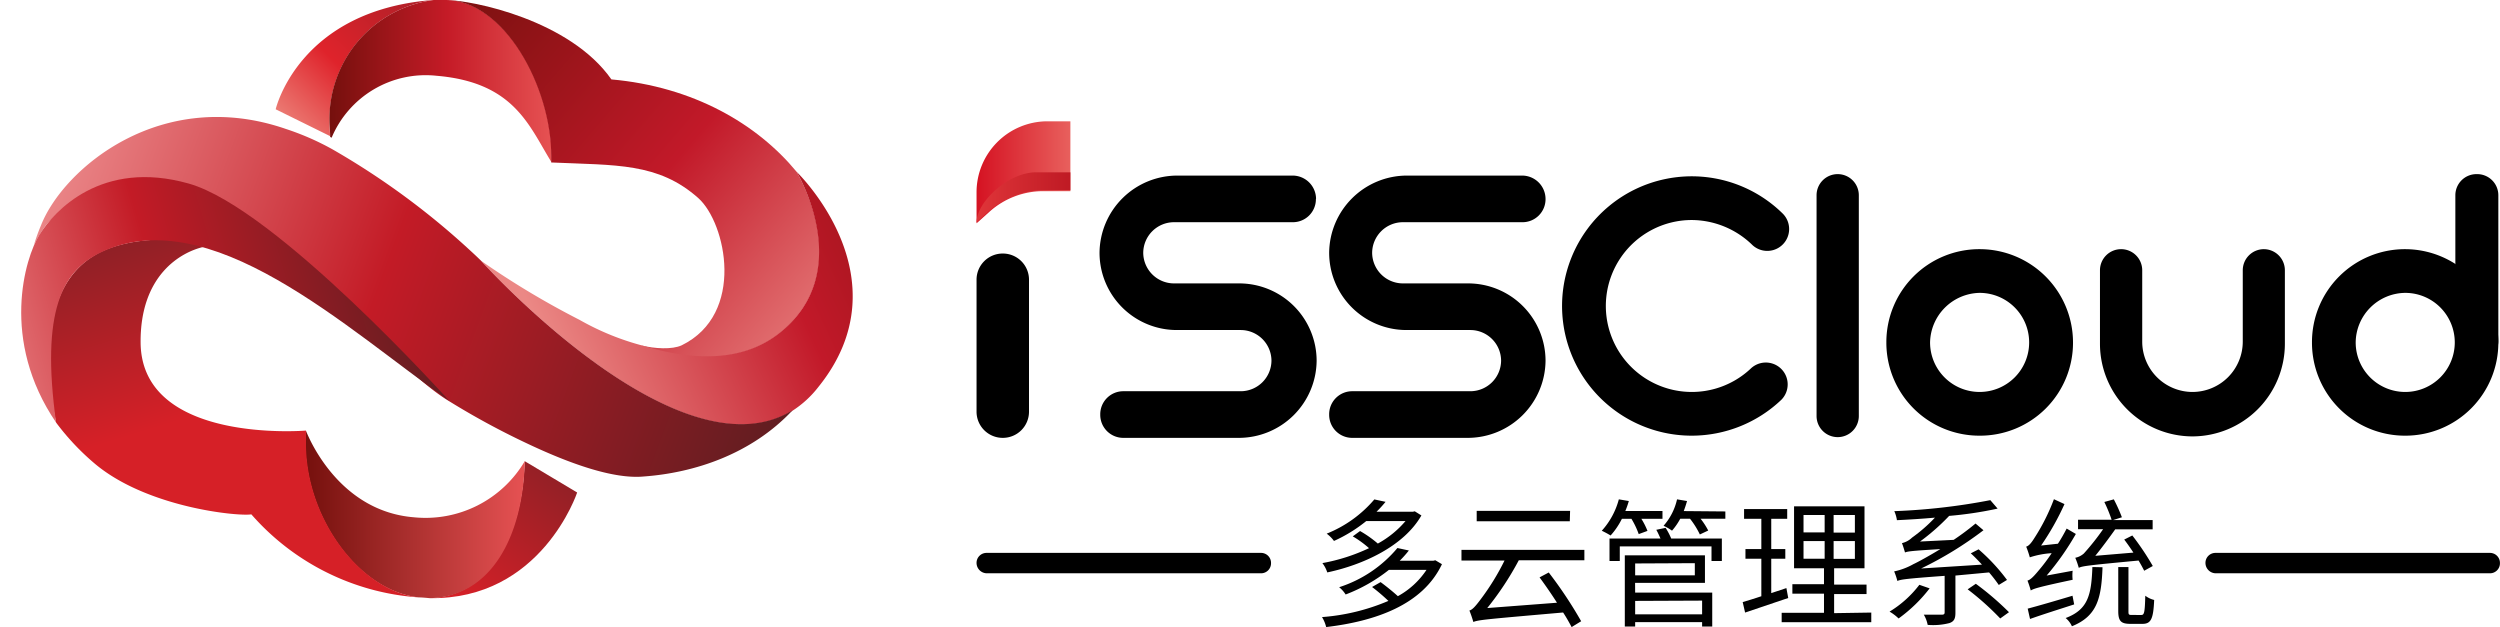 <svg xmlns="http://www.w3.org/2000/svg" xmlns:xlink="http://www.w3.org/1999/xlink" viewBox="-2.92 0 343.148 86.07"><defs><style>.cls-1{fill:url(#未命名的渐变_2);}.cls-2{fill:url(#未命名的渐变_5);}.cls-3{fill:url(#未命名的渐变_12);}.cls-4{fill:url(#未命名的渐变_9);}.cls-5{fill:url(#未命名的渐变_9-2);}.cls-6{fill:url(#未命名的渐变_11);}.cls-7{fill:url(#未命名的渐变_12-2);}.cls-8{fill:url(#未命名的渐变_14);}.cls-9{fill:url(#未命名的渐变_14-2);}.cls-10{fill:url(#未命名的渐变_19);}.cls-11{fill:url(#未命名的渐变_22);}</style><linearGradient id="未命名的渐变_2" x1="939.07" y1="392.69" x2="958.04" y2="372.85" gradientTransform="translate(-904.31 -373.23)" gradientUnits="userSpaceOnUse"><stop offset="0" stop-color="#ef9589"/><stop offset="0.5" stop-color="#df232b"/><stop offset="1" stop-color="#b12028"/></linearGradient><linearGradient id="未命名的渐变_5" x1="946.63" y1="384.38" x2="977.13" y2="384.38" gradientTransform="translate(-904.31 -373.23)" gradientUnits="userSpaceOnUse"><stop offset="0" stop-color="#75100d"/><stop offset="0.53" stop-color="#c51b27"/><stop offset="1" stop-color="#e65253"/></linearGradient><linearGradient id="未命名的渐变_12" x1="978.97" y1="436.91" x2="964.62" y2="455.96" gradientTransform="translate(-904.31 -373.23)" gradientUnits="userSpaceOnUse"><stop offset="0" stop-color="#8d2026"/><stop offset="1" stop-color="#d62027"/></linearGradient><linearGradient id="未命名的渐变_9" x1="959.52" y1="373.69" x2="1017.23" y2="423.1" gradientTransform="translate(-904.31 -373.23)" gradientUnits="userSpaceOnUse"><stop offset="0" stop-color="#75100d"/><stop offset="0.53" stop-color="#c21929"/><stop offset="1" stop-color="#eb8885"/></linearGradient><linearGradient id="未命名的渐变_9-2" x1="1043" y1="394.33" x2="978.18" y2="424.28" xlink:href="#未命名的渐变_9"/><linearGradient id="未命名的渐变_11" x1="943.29" y1="443.83" x2="973.42" y2="443.83" gradientTransform="translate(-904.31 -373.23)" gradientUnits="userSpaceOnUse"><stop offset="0" stop-color="#75100d"/><stop offset="1" stop-color="#e65253"/></linearGradient><linearGradient id="未命名的渐变_12-2" x1="922.14" y1="404.41" x2="929.9" y2="429.82" xlink:href="#未命名的渐变_12"/><linearGradient id="未命名的渐变_14" x1="905.7" y1="393.52" x2="1008.27" y2="431.64" gradientTransform="translate(-904.31 -373.23)" gradientUnits="userSpaceOnUse"><stop offset="0" stop-color="#ee9091"/><stop offset="0.47" stop-color="#c31b26"/><stop offset="1" stop-color="#621d21"/></linearGradient><linearGradient id="未命名的渐变_14-2" x1="895.29" y1="426.18" x2="957.54" y2="408.02" xlink:href="#未命名的渐变_14"/><linearGradient id="未命名的渐变_19" x1="131.12" y1="23.65" x2="144" y2="23.65" gradientUnits="userSpaceOnUse"><stop offset="0" stop-color="#d51222"/><stop offset="1" stop-color="#e8605d"/></linearGradient><linearGradient id="未命名的渐变_22" x1="131.12" y1="27.09" x2="144" y2="27.09" gradientUnits="userSpaceOnUse"><stop offset="0" stop-color="#df3539"/><stop offset="1" stop-color="#bf1a24"/></linearGradient></defs><g id="图层_2" data-name="图层 2"><g id="图层_1-2" data-name="图层 1"><path class="cls-1" d="M56.55,0c-18.5,1.4-21.63,15-21.63,15l7.5,3.7a16.2,16.2,0,0,1-.1-2.2A16.49,16.49,0,0,1,56.55,0Z"/><path class="cls-2" d="M57,10.4c10.7.9,12.7,6.9,15.8,11.9v-.9c0-9.5-6.4-21.4-14.6-21.4h-1.6a16.47,16.47,0,0,0-14.3,16.6c0,.7.1,1.5.1,2.2l.2.1A14,14,0,0,1,57,10.4Z"/><path class="cls-3" d="M56,82.1c15.4.3,20.3-14.5,20.3-14.5l-7.2-4.3C68.81,73.5,64.21,81.9,56,82.1Z"/><path class="cls-4" d="M103.64,46.1c11.1-8.4,3.3-21.5,2.8-22.5C101,17,92.24,11.9,81,10.9,75.34,2.8,62,0,58.14,0c8.2,0,14.6,12,14.6,21.4v.9h0c8.9.4,14.7,0,20.2,4.9,3.8,3.4,6.5,15.9-2.3,20.2-1.3.6-3.7.47-5.6,0C91.14,49.67,98.54,49.9,103.64,46.1Z"/><path class="cls-5" d="M106.44,23.6h0c.6,1.1,8,14.18-2.62,22.3-5,3.8-11.7,3.6-18.3,1.6a36.13,36.13,0,0,1-8.9-3.6,114.84,114.84,0,0,1-13.5-8.1s27.1,30.2,42.7,20.6a14.17,14.17,0,0,0,3.6-3.3C121.52,38.1,106.44,23.6,106.44,23.6Z"/><path class="cls-6" d="M53.87,71c-10-.82-14.18-10.34-14.79-11.86,0,.51-.1,1.11-.1,1.62C39,71.05,46.25,81.09,54.58,82c.51,0,1.43.1,1.43.1,8.43-.1,12.89-8.47,13.1-18.8h0A15.82,15.82,0,0,1,53.87,71Z"/><path class="cls-7" d="M10.48,34.8C.38,40.3,4.68,57.2,4.78,58a33.69,33.69,0,0,0,5.5,5.8c7.2,5.9,19.5,7.1,21.3,6.8a33.59,33.59,0,0,0,23,11.4c-8.1-.9-15.5-10.9-15.5-21.1,0-.6,0-1,0-1.57V59.1s-22.5,1.9-22.7-12c-.1-9.4,5.6-12.5,8.6-13.2C21.68,32.3,14.58,32.6,10.48,34.8Z"/><path class="cls-8" d="M63.12,35.8s-.6-.6-1.7-1.6a104.45,104.45,0,0,0-18.7-13.7,36.5,36.5,0,0,0-6.4-2.8c-17.1-5.9-30.5,5.4-33.6,13.2a26.38,26.38,0,0,0-1,2.79,16.28,16.28,0,0,1,1.47-2.5c2.1-3,11-8,20.69-4.69,6.5,2.2,16.3,10.9,24.6,18.8-.6.3,5.8,7.1,10.3,9.8a106.54,106.54,0,0,0,10.5,5.7c6.1,2.9,12.1,5,16.2,4.6,6.8-.5,14.7-3,20.4-9.1C90.22,66,63.12,35.8,63.12,35.8Z"/><path class="cls-9" d="M58.72,55S35,28.6,23,25.2s-18.5,3.8-20.5,7S-2.92,46.7,4.78,58c-2.14-15.51,1-20.57,5.64-23.1C25.62,27,44.92,45.4,58.72,55Z"/><path d="M299.8,77.29h0a1.37,1.37,0,0,1,1.4-1.4h37.62a1.37,1.37,0,0,1,1.4,1.4h0a1.37,1.37,0,0,1-1.4,1.4H301.2A1.43,1.43,0,0,1,299.8,77.29Z"/><path d="M131.12,77.29h0a1.37,1.37,0,0,1,1.4-1.4h37.62a1.37,1.37,0,0,1,1.4,1.4h0a1.37,1.37,0,0,1-1.4,1.4H132.52A1.43,1.43,0,0,1,131.12,77.29Z"/><path d="M134.72,34.8h0a3.59,3.59,0,0,1,3.6,3.6V56.5a3.59,3.59,0,0,1-3.6,3.6h0a3.59,3.59,0,0,1-3.6-3.6V38.4A3.59,3.59,0,0,1,134.72,34.8Z"/><path d="M249.32,23.9h0a2.9,2.9,0,0,1,2.9,2.9V57.1a2.9,2.9,0,0,1-2.9,2.9h0a2.9,2.9,0,0,1-2.9-2.9V26.8A2.9,2.9,0,0,1,249.32,23.9Z"/><path d="M337,23.9h.1a2.9,2.9,0,0,1,2.9,2.9v20a2.9,2.9,0,0,1-2.9,2.9H337a2.9,2.9,0,0,1-2.9-2.9v-20A2.9,2.9,0,0,1,337,23.9Z"/><path d="M304.92,37.1v9.8a6.91,6.91,0,0,1-6.9,6.9h0a6.91,6.91,0,0,1-6.9-6.9h0V37.1a2.9,2.9,0,0,0-2.9-2.9h0a2.9,2.9,0,0,0-2.9,2.9h0V47.2A12.72,12.72,0,0,0,298,59.9h0a12.72,12.72,0,0,0,12.7-12.7V37.1a2.9,2.9,0,0,0-2.9-2.9h0A2.9,2.9,0,0,0,304.92,37.1Z"/><path d="M177.72,27.3h0a3.22,3.22,0,0,0-3.2-3.2h-15.8A10.69,10.69,0,0,0,148,34.7h0a10.61,10.61,0,0,0,10.6,10.6h8.8a4.23,4.23,0,0,1,4.2,4.2h0a4.23,4.23,0,0,1-4.2,4.2h-16.1a3.16,3.16,0,0,0-3.2,3.2h0a3.16,3.16,0,0,0,3.2,3.2h15.8a10.69,10.69,0,0,0,10.7-10.6h0a10.63,10.63,0,0,0-10.7-10.6h-8.9a4.23,4.23,0,0,1-4.2-4.2h0a4.23,4.23,0,0,1,4.2-4.2h16.3a3.16,3.16,0,0,0,3.2-3.2Z"/><path d="M209.22,27.3h0a3.22,3.22,0,0,0-3.2-3.2h-15.8a10.69,10.69,0,0,0-10.7,10.6h0a10.61,10.61,0,0,0,10.6,10.6h8.8a4.23,4.23,0,0,1,4.2,4.2h0a4.23,4.23,0,0,1-4.2,4.2h-16.2a3.16,3.16,0,0,0-3.2,3.2h0a3.16,3.16,0,0,0,3.2,3.2h15.8a10.69,10.69,0,0,0,10.7-10.6h0a10.63,10.63,0,0,0-10.7-10.6h-8.9a4.23,4.23,0,0,1-4.2-4.2h0a4.23,4.23,0,0,1,4.2-4.2H206A3.16,3.16,0,0,0,209.22,27.3Z"/><path d="M229.32,59.8A17.8,17.8,0,1,1,241.8,29.34a3,3,0,0,1-4.16,4.32,12,12,0,0,0-8.32-3.46,11.8,11.8,0,1,0,8.12,20.34,3,3,0,0,1,4.16,4.32A17.86,17.86,0,0,1,229.32,59.8Z"/><path d="M268.82,40.2A6.8,6.8,0,1,1,262,47a6.94,6.94,0,0,1,6.8-6.8m0-6A12.76,12.76,0,0,0,256,47h0a12.76,12.76,0,0,0,12.8,12.8h0A12.76,12.76,0,0,0,281.62,47h0a12.82,12.82,0,0,0-12.8-12.8Z"/><path d="M327.22,40.2a6.8,6.8,0,1,1-6.8,6.8,6.87,6.87,0,0,1,6.8-6.8m0-6A12.76,12.76,0,0,0,314.42,47h0a12.76,12.76,0,0,0,12.8,12.8h0A12.76,12.76,0,0,0,340,47h0a12.82,12.82,0,0,0-12.8-12.8Z"/><path class="cls-10" d="M131.12,30.65V26.39a9.74,9.74,0,0,1,9.73-9.74H144v9.59h-3.74a11.05,11.05,0,0,0-7.34,2.8Z"/><path class="cls-11" d="M131.12,30.53h0c0-2.82,4.37-6.88,8.17-6.88H144v2.47h-3.58A11.37,11.37,0,0,0,132.81,29Z"/><path d="M195,77.44c-2.65,5.61-9.17,7.83-15.89,8.63a4.85,4.85,0,0,0-.57-1.37,28.59,28.59,0,0,0,9.11-2.22,26.69,26.69,0,0,0-2.24-1.91l1.17-.67c.76.56,1.68,1.3,2.37,1.93a11.12,11.12,0,0,0,3.93-3.61h-5.16a22.15,22.15,0,0,1-5.94,3.38,4,4,0,0,0-.89-1,17.35,17.35,0,0,0,8-5.38l1.57.34a14.83,14.83,0,0,1-1.26,1.41h4.6l.29-.07Zm-2.82-6.69c-2.41,4.22-8,6.78-12.92,7.82a4.23,4.23,0,0,0-.67-1.28,25.52,25.52,0,0,0,6.4-2.05,14,14,0,0,0-2.23-1.62l1-.73a15.53,15.53,0,0,1,2.44,1.72A13.44,13.44,0,0,0,190,71.52h-5.39a20.12,20.12,0,0,1-4.43,2.73,4.56,4.56,0,0,0-1-1,16.74,16.74,0,0,0,6.54-4.7l1.54.33a15.28,15.28,0,0,1-1.24,1.36h5l.25-.06Z"/><path d="M205.55,76.9a41.2,41.2,0,0,1-4.33,6.56l9.57-.73c-.76-1.2-1.62-2.43-2.39-3.48l1.26-.67a57.61,57.61,0,0,1,4.45,6.69l-1.31.8c-.31-.57-.69-1.28-1.17-2-10.45.92-11.56,1-12.32,1.3a16.42,16.42,0,0,0-.54-1.57c.42-.11.86-.63,1.45-1.41a33.16,33.16,0,0,0,3.37-5.45h-5.91V75.47h16.87V76.9Zm7-5.35H199.77V70.12h12.82Z"/><path d="M219.7,71.21a10.07,10.07,0,0,1-1.55,2.29,13.47,13.47,0,0,0-1.21-.65,10.39,10.39,0,0,0,2.34-4.31l1.37.23a11.73,11.73,0,0,1-.48,1.37h5.1v1.07h-2.9a9.58,9.58,0,0,1,.84,1.66l-1.2.44a11.49,11.49,0,0,0-1-2.1Zm6,1.24a9.4,9.4,0,0,1,.77,1.47h6.95V77H232v-2H219.41v2H218V73.92h7c-.18-.4-.37-.84-.58-1.2Zm-4.18,8.89h10.58V86h-1.39v-.61h-9.19V86h-1.42V76.22h11V80h-9.59Zm0-4v1.63h8.19V77.3Zm0,5.14v1.84h9.19V82.44Zm12.38-12.28v1h-3.4a10.1,10.1,0,0,1,1.05,1.62l-1.15.54a11.3,11.3,0,0,0-1.35-2.16h-1.34a8.88,8.88,0,0,1-1.13,1.64,6.78,6.78,0,0,0-1.16-.67,8.19,8.19,0,0,0,1.85-3.63l1.37.23c-.13.48-.28.92-.45,1.38Z"/><path d="M242.53,82.08c-2.05.69-4.22,1.43-5.92,2l-.33-1.44c.71-.21,1.59-.47,2.56-.8V76.69h-2.18V75.36h2.18V71.21h-2.37V69.87h5.92v1.34H240.2v4.15h1.93v1.33H240.2v4.72l2.08-.69Zm11.4,2V85.4h-12.3V84.11h5.81V81.49H243.1v-1.3h4.34V78h-4.11v-8.5H253V78h-4.17v2.24h4.45v1.3h-4.45v2.62Zm-9.3-11h2.9V70.69h-2.9Zm0,3.61h2.9V74.27h-2.9Zm7.05-6h-2.92V73.1h2.92Zm0,3.58h-2.92v2.44h2.92Z"/><path d="M261.94,80.76a20.5,20.5,0,0,1-4.26,4.13,6.52,6.52,0,0,0-1.24-.94,14.79,14.79,0,0,0,4.09-3.68ZM265.48,79v5.1c0,.81-.18,1.19-.81,1.42a9,9,0,0,1-3,.25,4.29,4.29,0,0,0-.53-1.4c1.14,0,2.18,0,2.48,0s.38-.1.38-.33v-5c-5.21.38-6,.49-6.49.7a8.76,8.76,0,0,0-.44-1.31,9.27,9.27,0,0,0,2.65-1c.65-.3,2.05-1.07,3.69-2.06-3.88.23-4.49.31-4.85.46-.08-.27-.27-.92-.42-1.28a3,3,0,0,0,1.39-.76,21.32,21.32,0,0,0,3.14-2.74c-1.78.16-3.56.27-5.22.35a4.67,4.67,0,0,0-.36-1.24,85.56,85.56,0,0,0,13.18-1.51l1,1.16a51.23,51.23,0,0,1-6.65,1,29.6,29.6,0,0,1-4,3.52l4.62-.23a35.52,35.52,0,0,0,3-2.24l1.09.92a49.44,49.44,0,0,1-8.56,5.25l8.35-.53c-.5-.55-1-1.07-1.53-1.55l1.07-.55a26.1,26.1,0,0,1,3.9,4.2l-1.13.69a21,21,0,0,0-1.33-1.72Zm2.8,1.13a39.33,39.33,0,0,1,4.55,3.9l-1.2.86a37.94,37.94,0,0,0-4.47-4Z"/><path d="M281.57,78.34a5.57,5.57,0,0,0,0,1.24c-4.71,1-5.34,1.22-5.75,1.47a14.31,14.31,0,0,0-.45-1.36c.38-.09.84-.55,1.43-1.26a24.42,24.42,0,0,0,1.89-2.5,11.79,11.79,0,0,0-3,.57,12.83,12.83,0,0,0-.5-1.47c.35-.08.71-.51,1.11-1.15a27.7,27.7,0,0,0,2.7-5.36l1.45.67a36.21,36.21,0,0,1-3.21,5.69l2.31-.25c.44-.67.84-1.39,1.2-2.08l1.26.74A36.82,36.82,0,0,1,278,79Zm.21,4.62c-2.12.69-4.36,1.39-6.06,2l-.32-1.42c1.52-.4,3.85-1.08,6.15-1.77Zm3.89-5.1c-.15,4.28-.74,6.7-4.2,8.1a3.15,3.15,0,0,0-.86-1.13c3.1-1.16,3.53-3.21,3.67-7Zm5.72.48c-.2-.4-.46-.88-.77-1.4-6.9.65-7.7.75-8.21,1a10.64,10.64,0,0,0-.48-1.38,2.53,2.53,0,0,0,1.18-.59,33.18,33.18,0,0,0,2.64-3.33h-3.44V71.34h4.61a20.68,20.68,0,0,0-1-2.44l1.3-.36A22.25,22.25,0,0,1,288.33,71l-1.2.38h5.42v1.28h-5.14c-.8,1.13-1.89,2.6-2.73,3.63l5.23-.44c-.4-.61-.84-1.24-1.26-1.79l1.11-.56a36.48,36.48,0,0,1,2.81,4.19ZM291,84.41c.4,0,.48-.36.54-2.64a3.35,3.35,0,0,0,1.22.58c-.11,2.6-.44,3.28-1.6,3.28h-1.67c-1.33,0-1.66-.42-1.66-1.79v-6h1.4v6c0,.49,0,.57.47.57Z"/></g></g></svg>